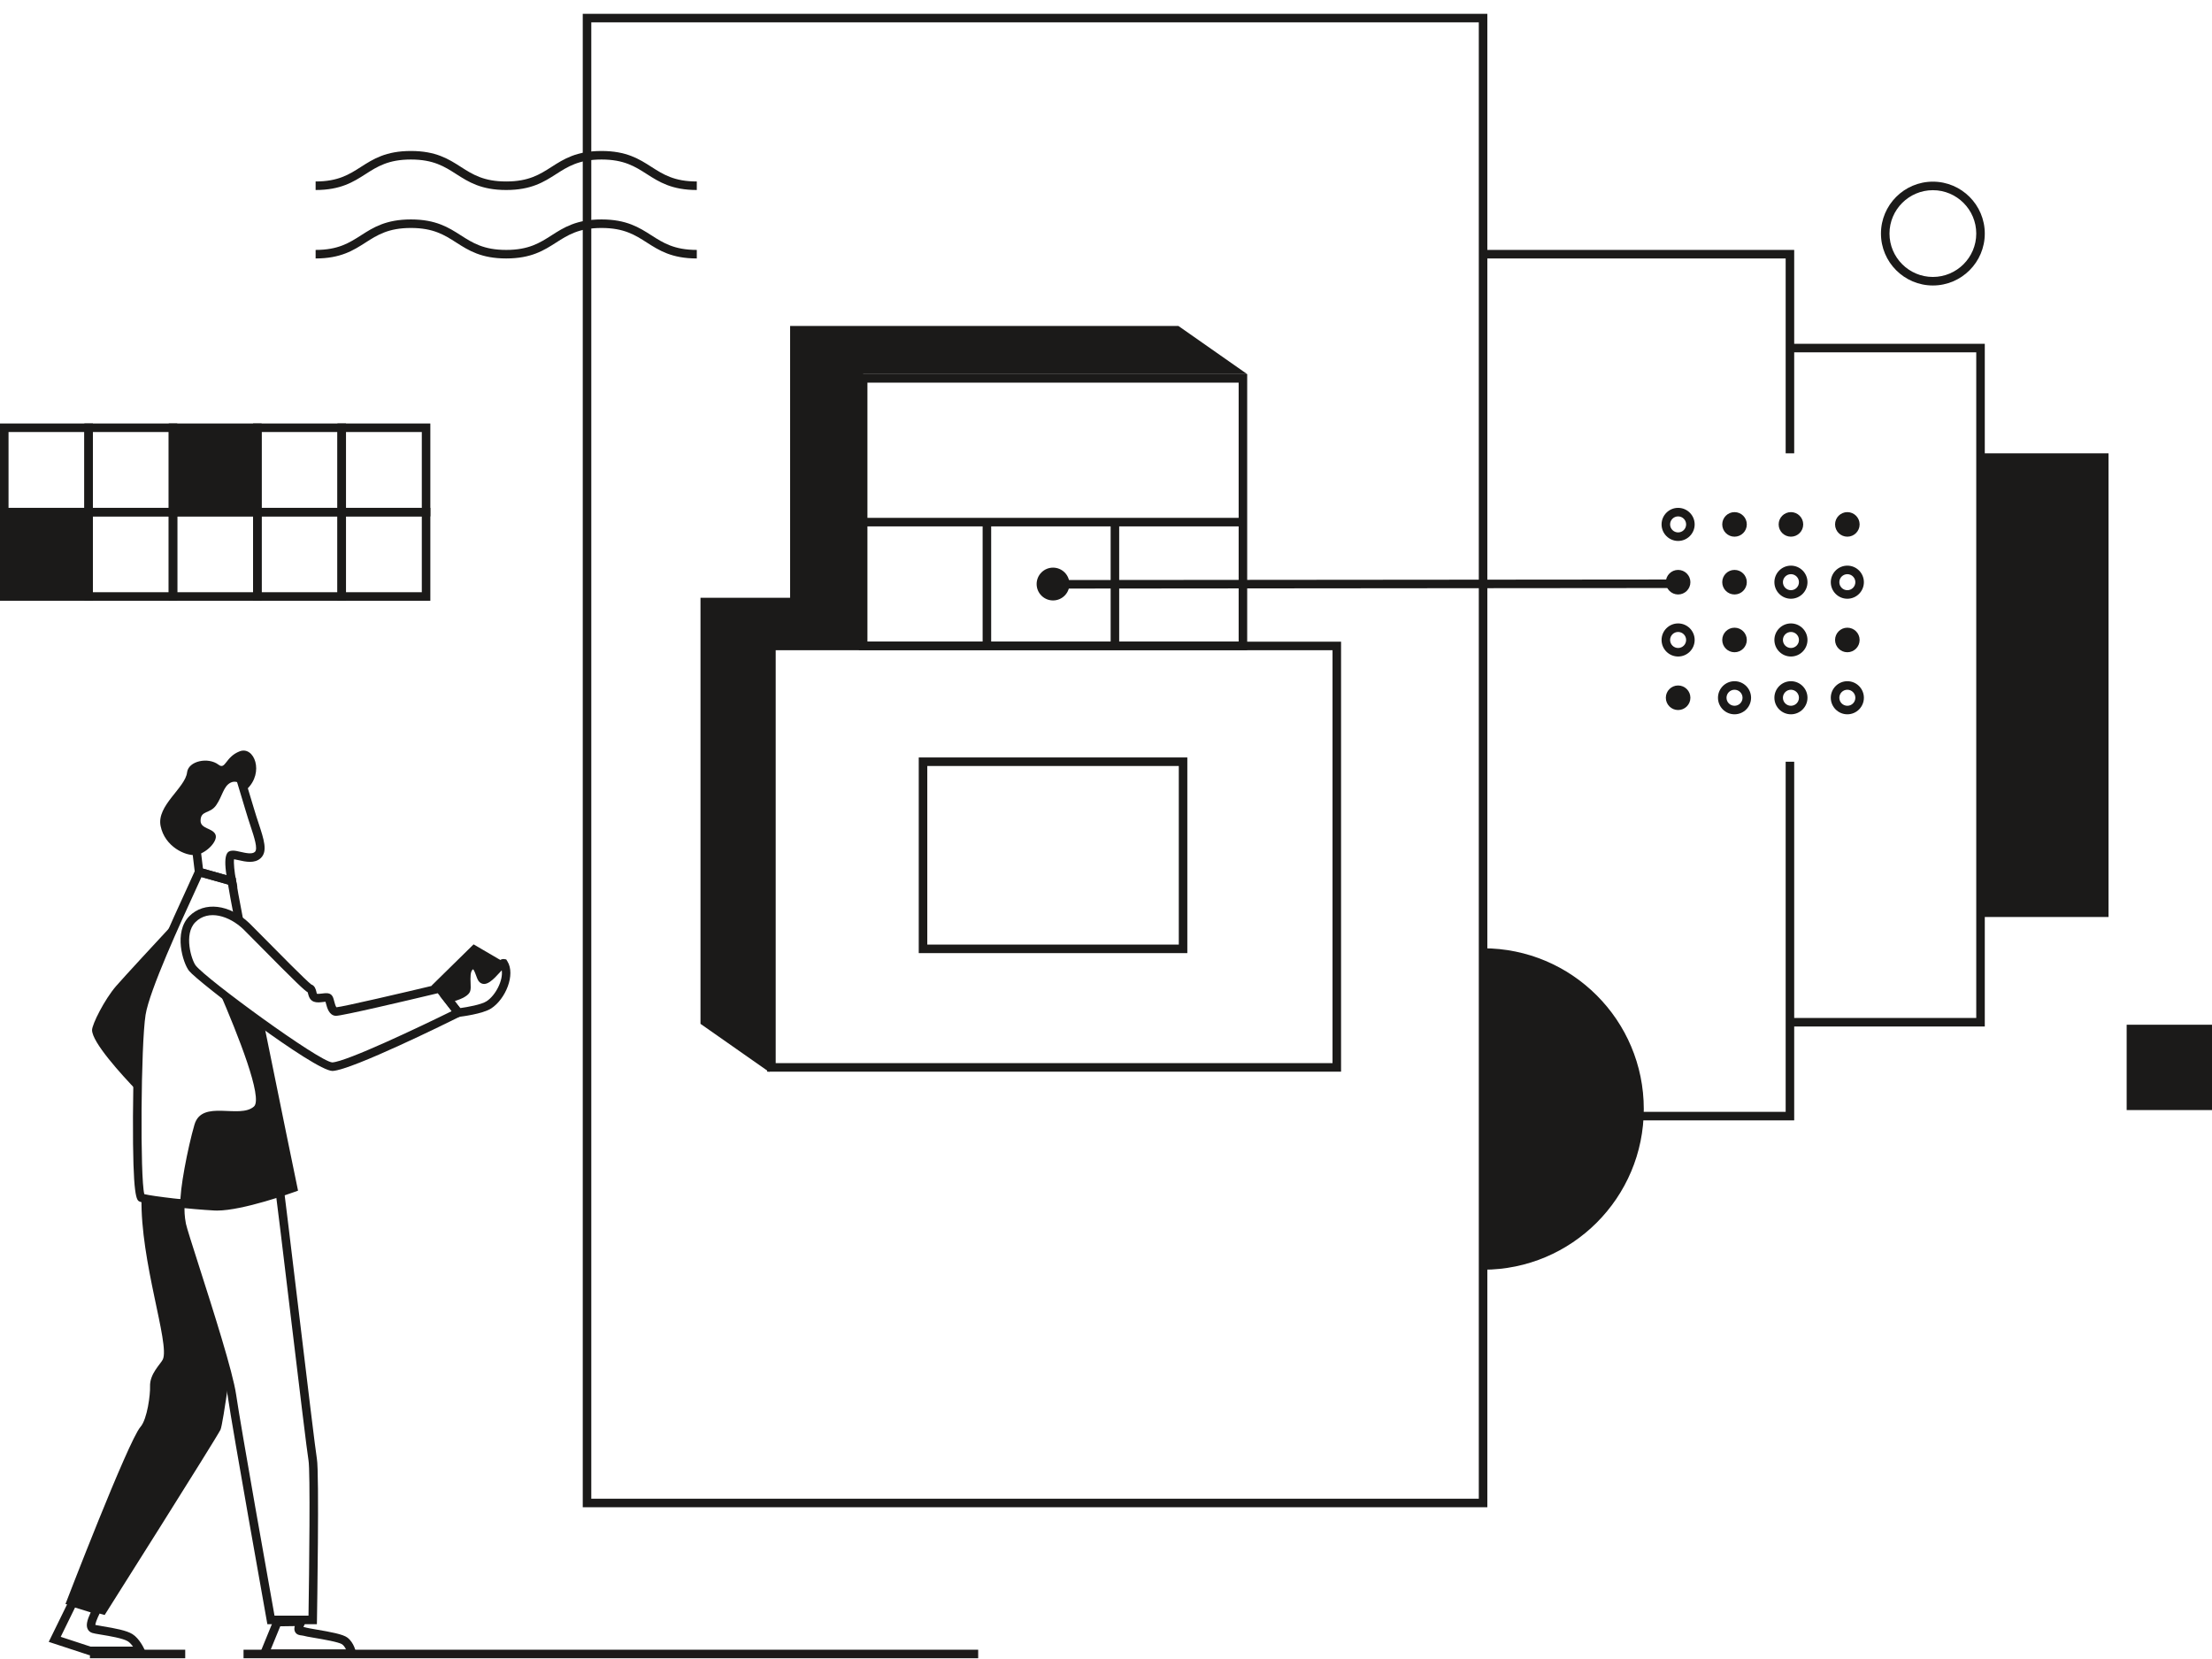 <svg width="800" height="600" viewBox="0 0 800 600" fill="none" xmlns="http://www.w3.org/2000/svg">
<path fill-rule="evenodd" clip-rule="evenodd" d="M353.773 599.73H88.077V596.644H353.773V599.73Z" fill="#1B1A19"/>
<path fill-rule="evenodd" clip-rule="evenodd" d="M534.829 542.029H213.847V8.086H534.829V542.029ZM537.915 545.115H210.761V5H537.915V545.115Z" fill="#1B1A19"/>
<path fill-rule="evenodd" clip-rule="evenodd" d="M762.578 331.642H716.282V163.948H762.578V331.642Z" fill="#1B1A19"/>
<path fill-rule="evenodd" clip-rule="evenodd" d="M647.353 371.249H717.825V124.339H647.353V127.425H714.739V368.162H647.353V371.249Z" fill="#1B1A19"/>
<path fill-rule="evenodd" clip-rule="evenodd" d="M645.81 163.948H648.896V90.388H536.372V93.476H645.81V163.948Z" fill="#1B1A19"/>
<path fill-rule="evenodd" clip-rule="evenodd" d="M536.372 405.199H648.896V275.488H645.81V402.113H536.372V405.199Z" fill="#1B1A19"/>
<path fill-rule="evenodd" clip-rule="evenodd" d="M536.372 342.958C568.475 342.958 594.499 368.984 594.499 401.085C594.499 433.188 568.475 459.21 536.372 459.21V342.958Z" fill="#1B1A19"/>
<path fill-rule="evenodd" clip-rule="evenodd" d="M800 401.47H769.136V370.607H800V401.47Z" fill="#1B1A19"/>
<path fill-rule="evenodd" clip-rule="evenodd" d="M699.049 68.784C707.7 68.784 714.739 75.823 714.739 84.474C714.739 93.126 707.7 100.163 699.049 100.163C690.399 100.163 683.36 93.126 683.36 84.474C683.36 75.823 690.399 68.784 699.049 68.784ZM699.049 103.249C709.402 103.249 717.825 94.828 717.825 84.474C717.825 74.121 709.402 65.698 699.049 65.698C688.696 65.698 680.274 74.121 680.274 84.474C680.274 94.828 688.696 103.249 699.049 103.249Z" fill="#1B1A19"/>
<path fill-rule="evenodd" clip-rule="evenodd" d="M663.676 189.657C663.676 192.109 665.664 194.097 668.117 194.097C670.569 194.097 672.557 192.109 672.557 189.657C672.557 187.206 670.569 185.217 668.117 185.217C665.664 185.217 663.676 187.206 663.676 189.657Z" fill="#1B1A19"/>
<path fill-rule="evenodd" clip-rule="evenodd" d="M643.275 189.657C643.275 192.109 645.264 194.097 647.715 194.097C650.17 194.097 652.157 192.109 652.157 189.657C652.157 187.206 650.17 185.217 647.715 185.217C645.264 185.217 643.275 187.206 643.275 189.657Z" fill="#1B1A19"/>
<path fill-rule="evenodd" clip-rule="evenodd" d="M622.873 189.657C622.873 192.109 624.862 194.097 627.314 194.097C629.767 194.097 631.756 192.109 631.756 189.657C631.756 187.206 629.767 185.217 627.314 185.217C624.862 185.217 622.873 187.206 622.873 189.657Z" fill="#1B1A19"/>
<path fill-rule="evenodd" clip-rule="evenodd" d="M606.914 186.76C608.511 186.76 609.811 188.059 609.811 189.658C609.811 191.255 608.511 192.554 606.914 192.554C605.315 192.554 604.015 191.255 604.015 189.658C604.015 188.059 605.315 186.76 606.914 186.76ZM606.914 195.64C610.213 195.64 612.898 192.957 612.898 189.658C612.898 186.357 610.213 183.673 606.914 183.673C603.614 183.673 600.929 186.357 600.929 189.658C600.929 192.957 603.614 195.64 606.914 195.64Z" fill="#1B1A19"/>
<path fill-rule="evenodd" clip-rule="evenodd" d="M668.117 207.658C669.715 207.658 671.014 208.957 671.014 210.555C671.014 212.154 669.715 213.453 668.117 213.453C666.519 213.453 665.22 212.154 665.22 210.555C665.22 208.957 666.519 207.658 668.117 207.658ZM668.117 216.541C671.417 216.541 674.1 213.857 674.1 210.555C674.1 207.257 671.417 204.572 668.117 204.572C664.816 204.572 662.133 207.257 662.133 210.555C662.133 213.857 664.816 216.541 668.117 216.541Z" fill="#1B1A19"/>
<path fill-rule="evenodd" clip-rule="evenodd" d="M647.715 207.658C649.314 207.658 650.613 208.957 650.613 210.555C650.613 212.154 649.314 213.453 647.715 213.453C646.118 213.453 644.818 212.154 644.818 210.555C644.818 208.957 646.118 207.658 647.715 207.658ZM647.715 216.541C651.014 216.541 653.7 213.857 653.7 210.555C653.7 207.257 651.014 204.572 647.715 204.572C644.416 204.572 641.732 207.257 641.732 210.555C641.732 213.857 644.416 216.541 647.715 216.541Z" fill="#1B1A19"/>
<path fill-rule="evenodd" clip-rule="evenodd" d="M622.873 210.555C622.873 213.008 624.862 214.997 627.314 214.997C629.767 214.997 631.756 213.008 631.756 210.555C631.756 208.104 629.767 206.115 627.314 206.115C624.862 206.115 622.873 208.104 622.873 210.555Z" fill="#1B1A19"/>
<path fill-rule="evenodd" clip-rule="evenodd" d="M602.472 210.555C602.472 213.008 604.46 214.997 606.914 214.997C609.365 214.997 611.355 213.008 611.355 210.555C611.355 208.104 609.365 206.115 606.914 206.115C604.46 206.115 602.472 208.104 602.472 210.555Z" fill="#1B1A19"/>
<path fill-rule="evenodd" clip-rule="evenodd" d="M663.676 231.453C663.676 233.907 665.664 235.895 668.117 235.895C670.569 235.895 672.557 233.907 672.557 231.453C672.557 229.001 670.569 227.014 668.117 227.014C665.664 227.014 663.676 229.001 663.676 231.453Z" fill="#1B1A19"/>
<path fill-rule="evenodd" clip-rule="evenodd" d="M647.715 228.557C649.314 228.557 650.613 229.856 650.613 231.453C650.613 233.051 649.314 234.352 647.715 234.352C646.118 234.352 644.818 233.051 644.818 231.453C644.818 229.856 646.118 228.557 647.715 228.557ZM647.715 237.438C651.014 237.438 653.7 234.755 653.7 231.453C653.7 228.154 651.014 225.47 647.715 225.47C644.416 225.47 641.732 228.154 641.732 231.453C641.732 234.755 644.416 237.438 647.715 237.438Z" fill="#1B1A19"/>
<path fill-rule="evenodd" clip-rule="evenodd" d="M622.873 231.453C622.873 233.907 624.862 235.895 627.314 235.895C629.767 235.895 631.756 233.907 631.756 231.453C631.756 229.001 629.767 227.014 627.314 227.014C624.862 227.014 622.873 229.001 622.873 231.453Z" fill="#1B1A19"/>
<path fill-rule="evenodd" clip-rule="evenodd" d="M606.914 228.557C608.511 228.557 609.811 229.856 609.811 231.453C609.811 233.051 608.511 234.352 606.914 234.352C605.315 234.352 604.015 233.051 604.015 231.453C604.015 229.856 605.315 228.557 606.914 228.557ZM606.914 237.438C610.213 237.438 612.898 234.755 612.898 231.453C612.898 228.154 610.213 225.47 606.914 225.47C603.614 225.47 600.929 228.154 600.929 231.453C600.929 234.755 603.614 237.438 606.914 237.438Z" fill="#1B1A19"/>
<path fill-rule="evenodd" clip-rule="evenodd" d="M668.117 249.454C669.715 249.454 671.014 250.753 671.014 252.353C671.014 253.952 669.715 255.251 668.117 255.251C666.519 255.251 665.22 253.952 665.22 252.353C665.22 250.753 666.519 249.454 668.117 249.454ZM668.117 258.337C671.417 258.337 674.1 255.654 674.1 252.353C674.1 249.053 671.417 246.368 668.117 246.368C664.816 246.368 662.133 249.053 662.133 252.353C662.133 255.654 664.816 258.337 668.117 258.337Z" fill="#1B1A19"/>
<path fill-rule="evenodd" clip-rule="evenodd" d="M647.715 249.454C649.314 249.454 650.613 250.753 650.613 252.353C650.613 253.952 649.314 255.251 647.715 255.251C646.118 255.251 644.818 253.952 644.818 252.353C644.818 250.753 646.118 249.454 647.715 249.454ZM647.715 258.337C651.014 258.337 653.7 255.654 653.7 252.353C653.7 249.053 651.014 246.368 647.715 246.368C644.416 246.368 641.732 249.053 641.732 252.353C641.732 255.654 644.416 258.337 647.715 258.337Z" fill="#1B1A19"/>
<path fill-rule="evenodd" clip-rule="evenodd" d="M627.314 249.454C628.913 249.454 630.213 250.753 630.213 252.353C630.213 253.952 628.913 255.251 627.314 255.251C625.715 255.251 624.416 253.952 624.416 252.353C624.416 250.753 625.715 249.454 627.314 249.454ZM627.314 258.337C630.614 258.337 633.299 255.654 633.299 252.353C633.299 249.053 630.614 246.368 627.314 246.368C624.015 246.368 621.33 249.053 621.33 252.353C621.33 255.654 624.015 258.337 627.314 258.337Z" fill="#1B1A19"/>
<path fill-rule="evenodd" clip-rule="evenodd" d="M602.472 252.353C602.472 254.805 604.46 256.794 606.914 256.794C609.365 256.794 611.355 254.805 611.355 252.353C611.355 249.9 609.365 247.911 606.914 247.911C604.46 247.911 602.472 249.9 602.472 252.353Z" fill="#1B1A19"/>
<path fill-rule="evenodd" clip-rule="evenodd" d="M451.063 235.128H310.633V135.304H451.063V235.128ZM447.976 232.042H313.719V138.39H447.976V232.042Z" fill="#1B1A19"/>
<path fill-rule="evenodd" clip-rule="evenodd" d="M481.927 384.495H280.541V235.16H481.927V384.495ZM485.013 387.582H277.454V232.074H485.013V387.582Z" fill="#1B1A19"/>
<path fill-rule="evenodd" clip-rule="evenodd" d="M426.328 341.621H335.365V277.031H426.328V341.621ZM429.414 344.707H332.279V273.945H429.414V344.707Z" fill="#1B1A19"/>
<path fill-rule="evenodd" clip-rule="evenodd" d="M380.077 212.867L608.161 212.665L608.159 209.579L380.075 209.781L380.077 212.867Z" fill="#1B1A19"/>
<path fill-rule="evenodd" clip-rule="evenodd" d="M285.749 216.193H253.342V370.284L278.225 387.711V233.617H312.176V135.304H451.063L426.179 117.879H285.749V216.193Z" fill="#1B1A19"/>
<path fill-rule="evenodd" clip-rule="evenodd" d="M374.914 211.225C374.914 214.501 377.572 217.158 380.847 217.158C384.123 217.158 386.78 214.501 386.78 211.225C386.78 207.949 384.123 205.292 380.847 205.292C377.572 205.292 374.914 207.949 374.914 211.225Z" fill="#1B1A19"/>
<path fill-rule="evenodd" clip-rule="evenodd" d="M152.553 183.672H125.129V156.247H152.553V183.672ZM155.639 186.76H122.043V153.161H155.639V186.76Z" fill="#1B1A19"/>
<path fill-rule="evenodd" clip-rule="evenodd" d="M122.043 183.672H94.617V156.247H122.043V183.672ZM125.13 186.76H91.531V153.161H125.13V186.76Z" fill="#1B1A19"/>
<path fill-rule="evenodd" clip-rule="evenodd" d="M93.074 185.216H62.564V154.704H93.074V185.216Z" fill="#1B1A19"/>
<path fill-rule="evenodd" clip-rule="evenodd" d="M91.531 183.672H64.107V156.247H91.531V183.672ZM94.617 186.76H61.021V153.161H94.617V186.76Z" fill="#1B1A19"/>
<path fill-rule="evenodd" clip-rule="evenodd" d="M61.021 183.672H33.597V156.247H61.021V183.672ZM64.107 186.76H30.51V153.161H64.107V186.76Z" fill="#1B1A19"/>
<path fill-rule="evenodd" clip-rule="evenodd" d="M152.553 214.184H125.129V186.76H152.553V214.184ZM155.639 217.27H122.043V183.673H155.639V217.27Z" fill="#1B1A19"/>
<path fill-rule="evenodd" clip-rule="evenodd" d="M122.043 214.184H94.617V186.76H122.043V214.184ZM125.13 217.27H91.531V183.673H125.13V217.27Z" fill="#1B1A19"/>
<path fill-rule="evenodd" clip-rule="evenodd" d="M91.531 214.184H64.107V186.76H91.531V214.184ZM94.617 217.27H61.021V183.673H94.617V217.27Z" fill="#1B1A19"/>
<path fill-rule="evenodd" clip-rule="evenodd" d="M61.021 214.184H33.597V186.76H61.021V214.184ZM64.107 217.27H30.51V183.673H64.107V217.27Z" fill="#1B1A19"/>
<path fill-rule="evenodd" clip-rule="evenodd" d="M30.51 183.672H3.086V156.247H30.51V183.672ZM33.597 186.76H0V153.161H33.597V186.76Z" fill="#1B1A19"/>
<path fill-rule="evenodd" clip-rule="evenodd" d="M32.053 215.727H1.543V185.217H32.053V215.727Z" fill="#1B1A19"/>
<path fill-rule="evenodd" clip-rule="evenodd" d="M30.51 214.184H3.086V186.76H30.51V214.184ZM33.597 217.27H0V183.673H33.597V217.27Z" fill="#1B1A19"/>
<path fill-rule="evenodd" clip-rule="evenodd" d="M111.574 584.318H99.277C97.585 574.841 87.003 515.515 85.407 504.421C84.221 496.166 77.091 473.881 71.885 457.609C69.543 450.295 67.524 443.978 67.246 442.593C66.697 439.849 66.692 437.582 66.75 436.379L98.984 425.48C99.94 432.654 102.522 454.138 105.026 474.985C108.156 501.015 111.109 525.604 111.574 528.158C112.256 531.9 111.825 568.592 111.574 584.318ZM96.694 587.404H114.609L114.636 585.886C114.671 583.712 115.513 532.565 114.609 527.606C114.161 525.141 111.075 499.457 108.091 474.618C105.178 450.387 102.428 427.499 101.784 423.193L101.509 421.369L63.894 434.088L63.764 435.033C63.744 435.175 63.294 438.57 64.22 443.198C64.53 444.755 66.382 450.54 68.945 458.551C73.826 473.806 81.203 496.862 82.352 504.862C84.087 516.916 96.343 585.442 96.466 586.131L96.694 587.404Z" fill="#1B1A19"/>
<path fill-rule="evenodd" clip-rule="evenodd" d="M78.502 437.819C87.86 437.819 105.756 431.353 106.538 431.068L107.791 430.612L107.521 429.305C107.456 428.993 101.009 397.78 95.128 368.684L92.102 369.297C97.298 395.001 102.938 422.359 104.227 428.61C99.818 430.139 84.978 435.113 77.76 434.714C68.968 434.276 55.357 432.676 52.187 431.873C50.647 426.041 50.941 377.693 52.651 367.01C54.067 358.158 65.361 333.563 70.791 321.745C71.642 319.888 72.354 318.338 72.867 317.199L82.476 319.9C82.835 322.183 83.624 326.471 84.824 332.691L87.854 332.107C86.457 324.86 85.626 320.276 85.385 318.481L85.249 317.477L71.117 313.5L70.582 314.74C70.115 315.82 69.193 317.829 67.985 320.456C62.5 332.401 51.086 357.254 49.603 366.523C48.633 372.573 48.14 390.074 48.091 403.774C47.981 433.562 49.406 434.132 50.553 434.591C53.233 435.665 69.616 437.399 77.607 437.797C77.894 437.811 78.195 437.819 78.502 437.819Z" fill="#1B1A19"/>
<path fill-rule="evenodd" clip-rule="evenodd" d="M48.105 595.525H32.77L21.957 591.977L27.139 581.389L32.799 583.138C31.421 586.144 31.124 587.769 31.648 589.03C31.951 589.767 32.532 590.296 33.321 590.561C33.881 590.745 34.839 590.909 36.627 591.205C39.577 591.691 44.514 592.508 46.26 593.614C46.934 594.041 47.576 594.777 48.105 595.525ZM32.275 598.611H53.172L52.189 596.433C52.015 596.045 50.404 592.585 47.913 591.008C45.81 589.674 41.614 588.899 37.13 588.159C36.079 587.986 34.994 587.805 34.488 587.683C34.499 587.224 34.781 586.014 36.346 582.883L37.159 581.255L25.526 577.66L17.626 593.803L32.275 598.611Z" fill="#1B1A19"/>
<path fill-rule="evenodd" clip-rule="evenodd" d="M125.142 596.554H97.92L101.352 588.172L106.605 588.098C106.389 588.917 106.401 589.617 106.74 590.237C107.31 591.281 108.423 591.4 109.089 591.471C109.356 591.5 109.61 591.527 109.791 591.59C110.363 591.78 111.513 591.979 113.669 592.344C116.583 592.84 122.647 593.869 123.759 594.702C124.369 595.16 124.822 595.871 125.142 596.554ZM93.319 599.64H129.077L128.777 597.845C128.715 597.467 128.091 594.094 125.61 592.235C124.026 591.046 119.69 590.238 114.187 589.301C112.759 589.058 111.14 588.784 110.769 588.66C110.401 588.538 110.048 588.478 109.737 588.44C109.845 588.154 110.02 587.757 110.29 587.214L111.425 584.946L99.271 585.111L93.319 599.64Z" fill="#1B1A19"/>
<path fill-rule="evenodd" clip-rule="evenodd" d="M84.248 307.64C84.004 307.64 83.771 307.66 83.549 307.705C82.641 307.889 80.62 308.298 81.905 316.534L73.407 314.143L71.17 295.603L77.582 283.491L85.26 281.268L88.841 293.175C89.417 295.14 90.023 296.976 90.579 298.665C91.996 302.959 93.333 307.015 92.186 308.093C91.182 309.038 88.854 308.508 86.983 308.083C85.962 307.849 85.045 307.64 84.248 307.64ZM85.855 320.852L85.37 318.386C84.759 315.302 84.464 312.033 84.647 310.756C85.113 310.821 85.772 310.971 86.298 311.091C88.744 311.648 92.092 312.41 94.298 310.344C96.881 307.918 95.467 303.633 93.509 297.7C92.963 296.039 92.367 294.232 91.802 292.303L91.799 292.291L87.336 277.456L75.467 280.89L67.989 295.012L70.59 316.558L85.855 320.852Z" fill="#1B1A19"/>
<path fill-rule="evenodd" clip-rule="evenodd" d="M89.288 285.426C95.687 279.362 91.923 269.713 86.686 271.727C81.448 273.743 81.608 278.537 79.032 276.562C75.296 273.702 68.134 275.19 67.652 279.362C67.003 284.946 56.591 291.321 58.081 298.72C59.593 306.231 67.112 309.619 70.738 309.217C74.363 308.813 78.911 304.284 77.94 301.865C76.967 299.449 72.54 299.804 72.54 296.851C72.54 292.956 75.946 294.459 78.197 291.191C80.447 287.926 80.788 284.434 83.341 283.089C86.32 281.522 89.288 285.426 89.288 285.426Z" fill="#1B1A19"/>
<path fill-rule="evenodd" clip-rule="evenodd" d="M181.464 350.919C182.035 354.532 179.238 360.005 175.978 362.115C174.083 363.342 169.047 364.233 166.427 364.592L164.458 362.066C167.062 361.246 169.562 360.061 170.054 358.456C170.29 357.689 170.251 356.717 170.199 355.486C170.127 353.736 170.018 351.094 171.123 350.549C171.498 350.913 171.989 352.26 172.208 352.856C172.593 353.922 172.9 354.763 173.509 355.27C175.791 357.164 178.529 354.153 180.944 351.49C181.105 351.311 181.284 351.114 181.464 350.919ZM165.067 367.867L165.928 367.766C166.8 367.666 174.536 366.725 177.654 364.707C182.796 361.378 186.549 352.503 183.489 347.636L183.081 346.988L182.199 346.846C181.089 346.768 180.321 347.583 178.658 349.416C177.852 350.305 176.294 352.021 175.398 352.577C175.302 352.334 175.196 352.044 175.106 351.803C174.537 350.234 173.829 348.283 172.22 347.635C171.677 347.418 170.811 347.265 169.764 347.777C166.849 349.206 167.009 353.061 167.116 355.613C167.144 356.314 167.184 357.274 167.104 357.549C166.742 357.986 164.02 359.072 161.459 359.693L159.138 360.257L165.067 367.867Z" fill="#1B1A19"/>
<path fill-rule="evenodd" clip-rule="evenodd" d="M163.371 365.69C151.667 371.457 125.407 383.925 120.182 384.238C115.487 383.99 74.721 354.181 70.792 349.203C69.296 347.31 66.308 337.866 70.671 333.503C75.38 328.794 82.971 331.245 88.037 336.098C88.645 336.681 90.504 338.569 92.919 341.015C107.439 355.731 110.22 358.3 111.267 358.848C111.317 358.996 111.372 359.207 111.412 359.362C111.642 360.249 112.026 361.736 113.525 362.283C114.571 362.664 115.793 362.515 116.872 362.384C117.123 362.356 117.454 362.314 117.721 362.295C117.774 362.483 117.828 362.696 117.877 362.879C118.302 364.504 119.016 367.228 121.409 367.388C121.429 367.389 121.454 367.389 121.478 367.389C123.828 367.39 147.242 361.866 158.327 359.218L163.371 365.69ZM120.239 387.323C120.271 387.323 120.304 387.323 120.335 387.32C127.413 386.928 162.464 369.591 166.438 367.616L168.129 366.775L159.54 355.755L158.575 355.987C145.496 359.115 124.214 364.064 121.675 364.299C121.348 363.957 121.012 362.664 120.862 362.096C120.602 361.099 120.414 360.38 119.902 359.869C119.048 359.013 117.812 359.161 116.502 359.321C115.878 359.396 114.932 359.512 114.582 359.382C114.593 359.333 114.471 358.866 114.4 358.586C114.193 357.788 113.854 356.481 112.59 356.053C110.892 354.839 100.269 344.068 95.116 338.845C92.671 336.369 90.789 334.459 90.171 333.872C83.003 327 73.883 325.926 68.49 331.32C62.713 337.095 66.138 348.289 68.368 351.115C71.452 355.022 113.825 387.32 120.239 387.323Z" fill="#1B1A19"/>
<path fill-rule="evenodd" clip-rule="evenodd" d="M449.52 190.375H310.633V187.289H449.52V190.375Z" fill="#1B1A19"/>
<path fill-rule="evenodd" clip-rule="evenodd" d="M404.767 233.617H401.68V188.832H404.767V233.617Z" fill="#1B1A19"/>
<path fill-rule="evenodd" clip-rule="evenodd" d="M358.472 233.617H355.384V188.832H358.472V233.617Z" fill="#1B1A19"/>
<path fill-rule="evenodd" clip-rule="evenodd" d="M66.987 599.73H32.522V596.644H66.987V599.73Z" fill="#1B1A19"/>
<path fill-rule="evenodd" clip-rule="evenodd" d="M114.149 68.718C123.216 68.718 127.788 65.792 132.213 62.962C136.447 60.25 140.447 57.69 148.61 57.69C156.776 57.69 160.776 60.25 165.01 62.961C169.435 65.792 174.007 68.718 183.073 68.718C192.141 68.718 196.715 65.792 201.139 62.962C205.375 60.25 209.374 57.69 217.54 57.69C225.706 57.69 229.706 60.25 233.943 62.962C238.366 65.792 242.94 68.718 252.007 68.718V65.632C243.841 65.632 239.844 63.072 235.605 60.361C231.184 57.53 226.609 54.604 217.54 54.604C208.472 54.604 203.898 57.53 199.474 60.361C195.238 63.072 191.239 65.632 183.073 65.632C174.91 65.632 170.91 63.072 166.675 60.361C162.251 57.53 157.679 54.604 148.61 54.604C139.543 54.604 134.972 57.53 130.548 60.361C126.313 63.072 122.313 65.632 114.149 65.632V68.718Z" fill="#1B1A19"/>
<path fill-rule="evenodd" clip-rule="evenodd" d="M114.149 93.476C123.216 93.476 127.788 90.55 132.213 87.72C136.447 85.008 140.447 82.448 148.61 82.448C156.776 82.448 160.776 85.008 165.01 87.717C169.435 90.55 174.007 93.476 183.073 93.476C192.141 93.476 196.715 90.55 201.139 87.72C205.375 85.008 209.374 82.448 217.54 82.448C225.706 82.448 229.706 85.008 233.943 87.72C238.366 90.55 242.94 93.476 252.007 93.476V90.388C243.841 90.388 239.844 87.829 235.605 85.119C231.184 82.287 226.609 79.362 217.54 79.362C208.472 79.362 203.898 82.287 199.474 85.119C195.238 87.829 191.239 90.388 183.073 90.388C174.91 90.388 170.91 87.829 166.675 85.119C162.251 82.287 157.679 79.362 148.61 79.362C139.543 79.362 134.972 82.287 130.548 85.119C126.313 87.829 122.313 90.388 114.149 90.388V93.476Z" fill="#1B1A19"/>
<path fill-rule="evenodd" clip-rule="evenodd" d="M50.784 516.089C53.314 513.194 54.378 504.166 54.267 501.477C54.075 496.847 58.106 493.343 58.898 491.639C61.473 486.093 50.698 456.254 51.181 433.159L65.402 435.039C65.29 437.584 65.29 440.681 65.732 442.896C66.514 446.806 78.712 482.497 82.749 499.152C81.353 508.987 80.217 516.127 79.73 517.102C77.959 520.643 37.848 584.09 37.848 584.09L23.683 580.106C23.683 580.106 46.359 521.152 50.784 516.089Z" fill="#1B1A19"/>
<path fill-rule="evenodd" clip-rule="evenodd" d="M51.127 366.766C50.419 371.195 49.923 382.574 49.725 394.687C43.769 388.488 33.295 376.954 33.295 372.535C33.295 370.485 37.765 361.507 42.008 356.608C44.879 353.298 56.815 340.402 64.248 332.399C58.717 344.733 52.203 360.043 51.127 366.766Z" fill="#1B1A19"/>
<path fill-rule="evenodd" clip-rule="evenodd" d="M70.331 406.742C73.032 397.483 86.654 404.813 91.847 400.184C95.188 397.207 86.129 374.369 79.237 358.447C83.337 361.658 88.296 365.385 93.351 369.043C99.203 399.023 106.011 429.618 106.011 429.618C106.011 429.618 86.536 436.699 77.684 436.256C74.784 436.112 68.917 435.597 65.292 435.243C64.868 430.854 67.913 415.034 70.331 406.742Z" fill="#1B1A19"/>
<path fill-rule="evenodd" clip-rule="evenodd" d="M182.183 348.458C181.595 347.519 176.396 355.662 174.496 354.081C173.581 353.321 173.001 347.909 170.445 349.163C167.539 350.588 169.094 356.332 168.579 358.002C168.168 359.339 164.118 360.57 162.496 361.016L155.971 356.581L171.28 341.542L182.725 348.23L182.287 348.661C182.248 348.595 182.224 348.521 182.183 348.458Z" fill="#1B1A19"/>
</svg>
